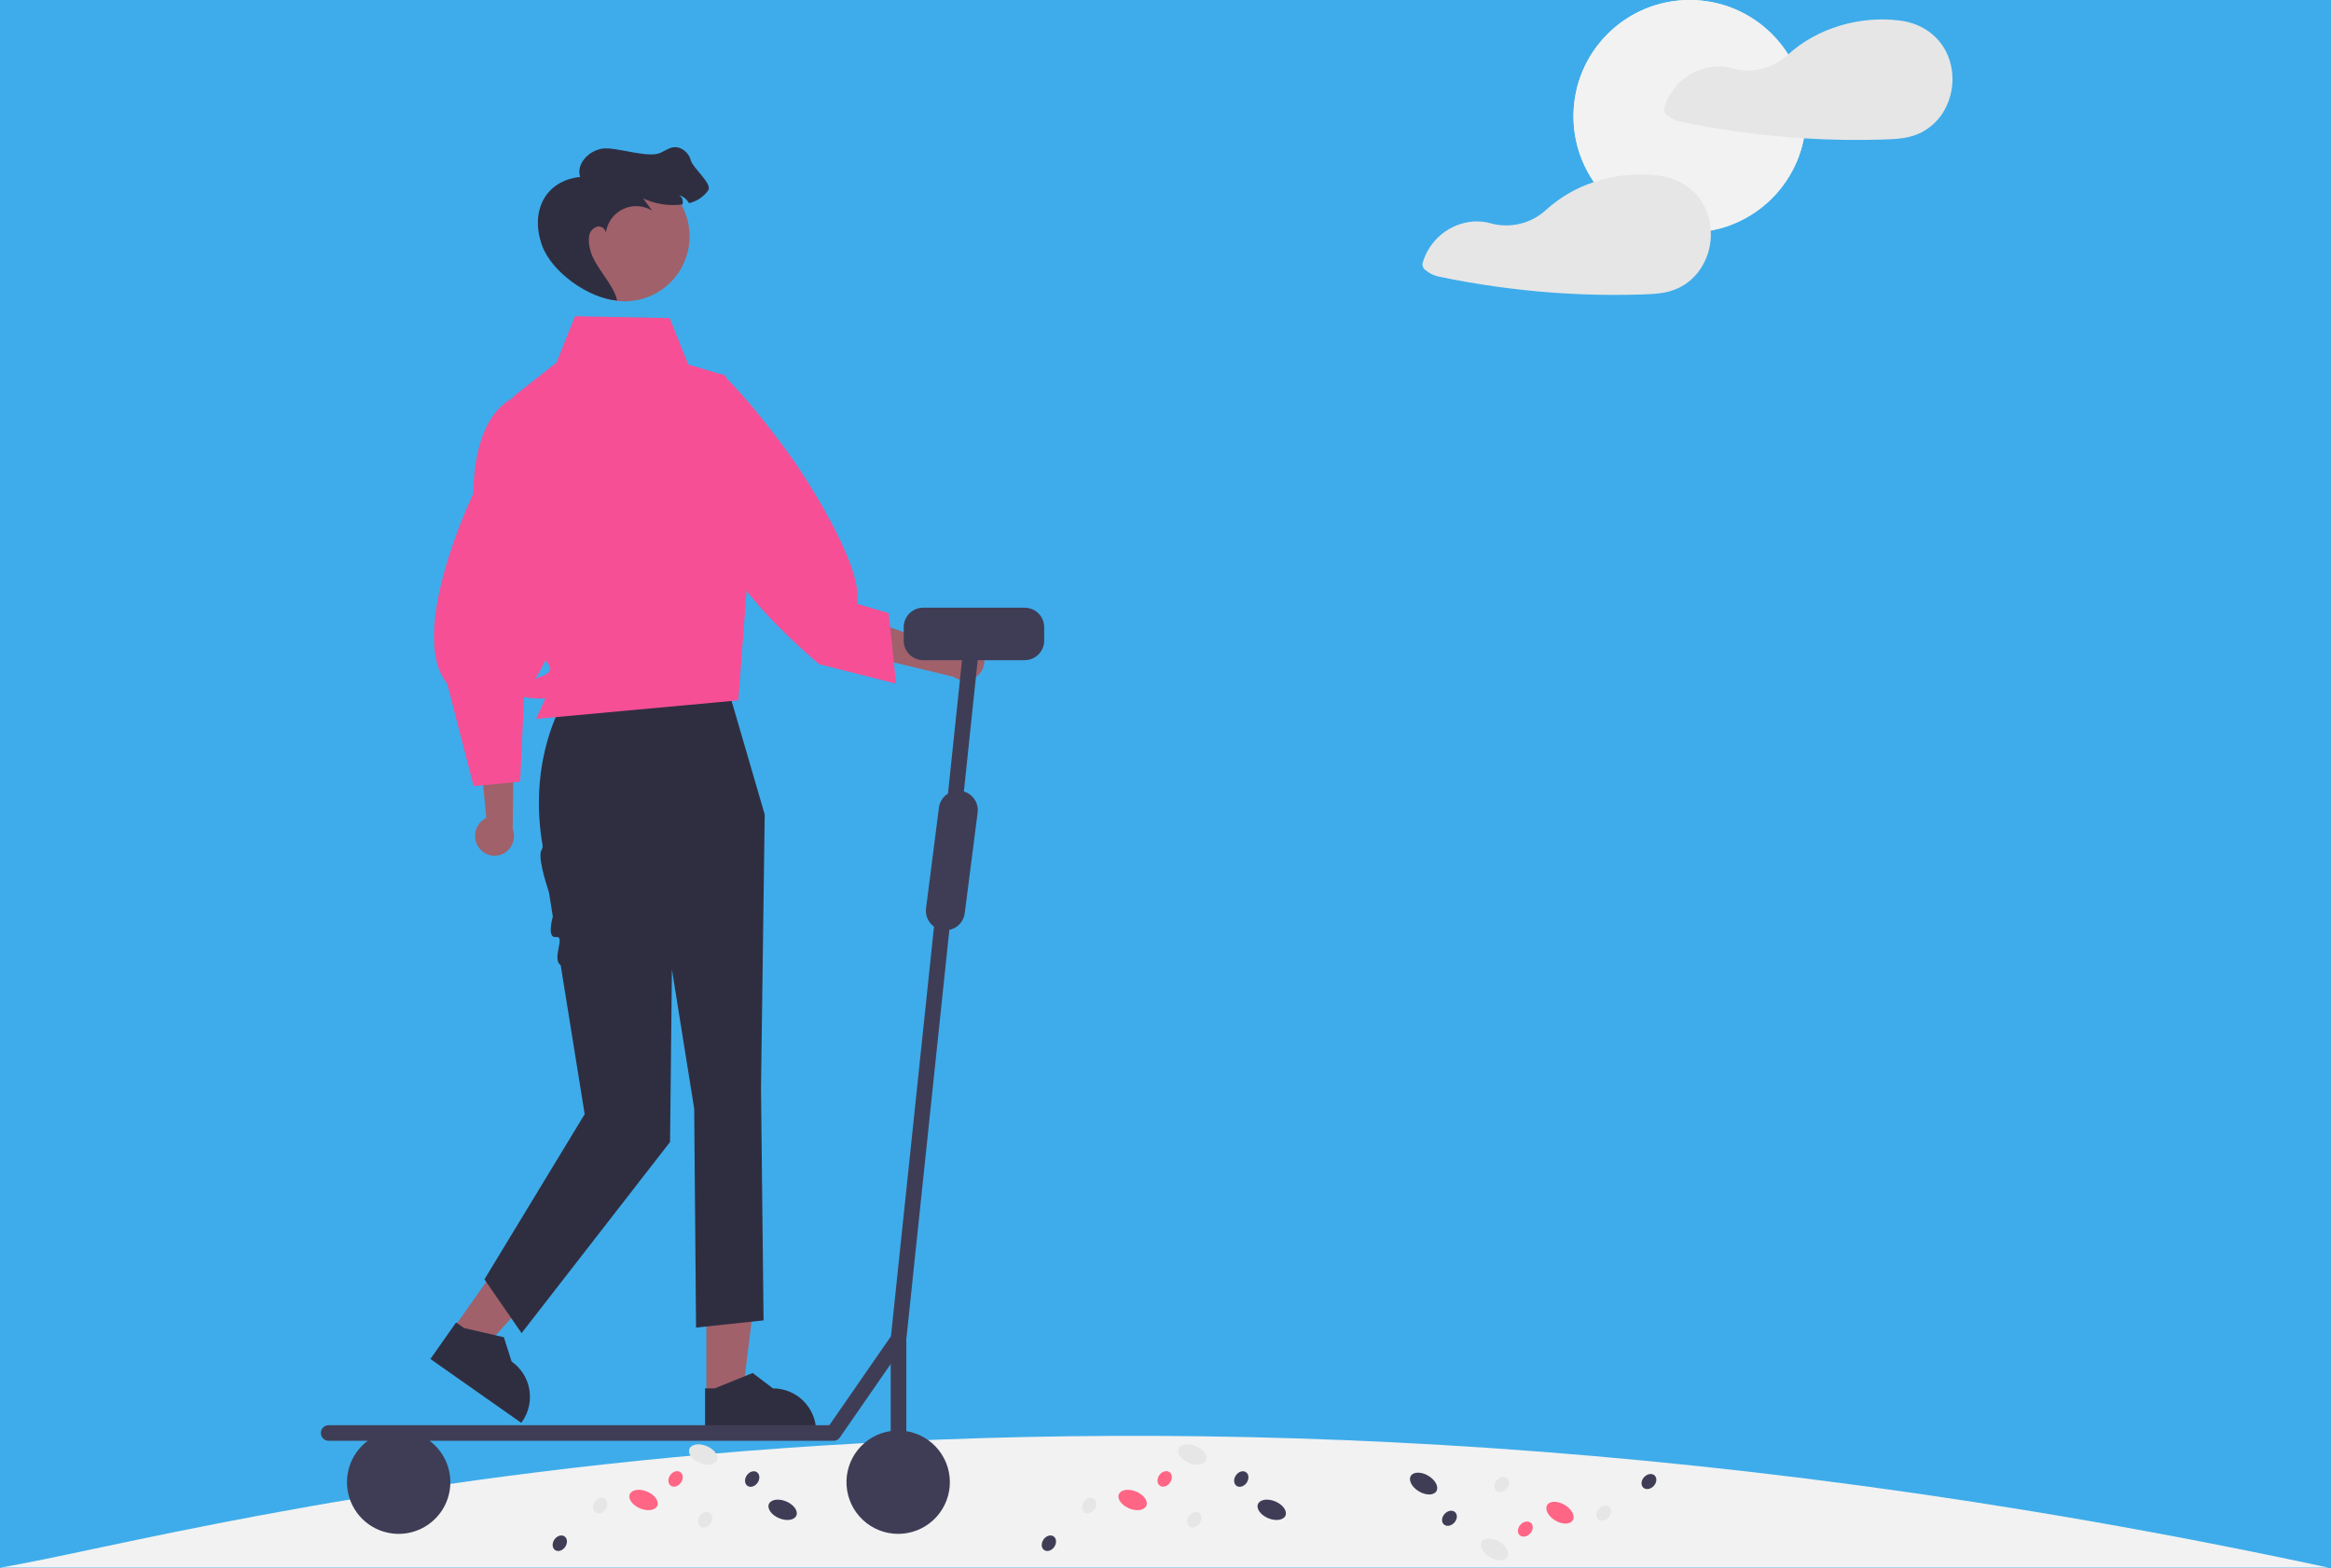 <svg width="896" height="603" viewBox="0 0 896 603" fill="none" xmlns="http://www.w3.org/2000/svg">
<rect x="0" y="0" width="896" height="603" fill="#808080" stroke="none"/>
<rect width="896" height="603" fill="#37B0F5" fill-opacity="0.9"/>
<g id="undraw_scooter_re_lrsb 1" clip-path="url(#clip0_0_1)">
<path id="Vector" d="M0 602.681H895.01C394.003 494.845 73.266 590.873 0 602.681Z" fill="#F2F2F2"/>
<path id="Vector_2" d="M463.59 561.399C464.334 559.613 462.57 557.179 459.65 555.962C456.73 554.746 453.76 555.207 453.016 556.992C452.272 558.778 454.036 561.212 456.956 562.429C459.876 563.646 462.846 563.184 463.59 561.399Z" fill="#E6E6E6"/>
<path id="Vector_3" d="M494.12 582.659C494.864 580.874 493.1 578.44 490.18 577.223C487.26 576.006 484.29 576.467 483.546 578.253C482.802 580.038 484.566 582.472 487.486 583.689C490.406 584.906 493.376 584.445 494.12 582.659Z" fill="#3F3D56"/>
<path id="Vector_4" d="M440.658 578.879C441.402 577.094 439.638 574.66 436.718 573.443C433.798 572.226 430.828 572.687 430.084 574.473C429.34 576.259 431.103 578.692 434.023 579.909C436.943 581.126 439.914 580.665 440.658 578.879Z" fill="#FF6584"/>
<path id="Vector_5" d="M420.749 580.255C421.755 578.806 421.648 576.99 420.51 576.2C419.371 575.41 417.633 575.944 416.627 577.393C415.621 578.842 415.728 580.658 416.867 581.448C418.005 582.238 419.743 581.704 420.749 580.255Z" fill="#E6E6E6"/>
<path id="Vector_6" d="M405.237 594.733C406.243 593.284 406.136 591.469 404.997 590.678C403.859 589.888 402.121 590.422 401.115 591.871C400.109 593.321 400.216 595.136 401.354 595.926C402.493 596.716 404.231 596.182 405.237 594.733Z" fill="#3F3D56"/>
<path id="Vector_7" d="M461.111 585.69C462.117 584.241 462.01 582.426 460.872 581.636C459.733 580.846 457.995 581.38 456.989 582.829C455.983 584.278 456.09 586.093 457.229 586.883C458.367 587.674 460.105 587.139 461.111 585.69Z" fill="#E6E6E6"/>
<path id="Vector_8" d="M449.74 570.008C450.746 568.558 450.639 566.743 449.501 565.953C448.363 565.163 446.624 565.697 445.618 567.146C444.612 568.595 444.72 570.41 445.858 571.201C446.996 571.991 448.734 571.457 449.74 570.008Z" fill="#FF6584"/>
<path id="Vector_9" d="M479.192 570.055C480.198 568.606 480.09 566.79 478.952 566C477.814 565.21 476.076 565.744 475.07 567.193C474.064 568.642 474.171 570.457 475.309 571.248C476.447 572.038 478.186 571.504 479.192 570.055Z" fill="#3F3D56"/>
<path id="Vector_10" d="M275.59 561.399C276.334 559.613 274.57 557.179 271.65 555.962C268.73 554.746 265.76 555.207 265.016 556.992C264.272 558.778 266.036 561.212 268.956 562.429C271.876 563.646 274.846 563.185 275.59 561.399Z" fill="#E6E6E6"/>
<path id="Vector_11" d="M306.12 582.659C306.864 580.874 305.1 578.44 302.18 577.223C299.26 576.006 296.29 576.467 295.546 578.253C294.802 580.038 296.566 582.472 299.486 583.689C302.406 584.906 305.376 584.445 306.12 582.659Z" fill="#3F3D56"/>
<path id="Vector_12" d="M252.658 578.879C253.402 577.094 251.638 574.66 248.718 573.443C245.798 572.226 242.828 572.687 242.084 574.473C241.34 576.259 243.103 578.693 246.023 579.909C248.943 581.126 251.914 580.665 252.658 578.879Z" fill="#FF6584"/>
<path id="Vector_13" d="M232.749 580.255C233.755 578.806 233.648 576.99 232.51 576.2C231.371 575.41 229.633 575.944 228.627 577.393C227.621 578.842 227.728 580.658 228.867 581.448C230.005 582.238 231.743 581.704 232.749 580.255Z" fill="#E6E6E6"/>
<path id="Vector_14" d="M217.237 594.733C218.243 593.284 218.136 591.469 216.997 590.678C215.859 589.888 214.121 590.422 213.115 591.871C212.109 593.321 212.216 595.136 213.354 595.926C214.493 596.716 216.231 596.182 217.237 594.733Z" fill="#3F3D56"/>
<path id="Vector_15" d="M273.111 585.69C274.117 584.241 274.01 582.426 272.872 581.636C271.733 580.846 269.995 581.38 268.989 582.829C267.983 584.278 268.09 586.093 269.229 586.883C270.367 587.674 272.105 587.14 273.111 585.69Z" fill="#E6E6E6"/>
<path id="Vector_16" d="M261.74 570.008C262.746 568.558 262.639 566.743 261.501 565.953C260.363 565.163 258.624 565.697 257.618 567.146C256.612 568.595 256.72 570.41 257.858 571.201C258.996 571.991 260.734 571.457 261.74 570.008Z" fill="#FF6584"/>
<path id="Vector_17" d="M291.192 570.055C292.198 568.606 292.09 566.79 290.952 566C289.814 565.21 288.076 565.744 287.07 567.193C286.064 568.642 286.171 570.457 287.309 571.248C288.447 572.038 290.186 571.504 291.192 570.055Z" fill="#3F3D56"/>
<path id="Vector_18" d="M579.409 598.593C580.394 596.929 578.987 594.273 576.265 592.661C573.543 591.049 570.538 591.091 569.552 592.756C568.566 594.42 569.974 597.076 572.695 598.688C575.417 600.3 578.423 600.258 579.409 598.593Z" fill="#E6E6E6"/>
<path id="Vector_19" d="M552.14 573.285C553.126 571.62 551.719 568.964 548.997 567.352C546.275 565.74 543.269 565.783 542.284 567.447C541.298 569.112 542.705 571.768 545.427 573.38C548.149 574.992 551.155 574.949 552.14 573.285Z" fill="#3F3D56"/>
<path id="Vector_20" d="M604.554 584.48C605.54 582.816 604.132 580.16 601.41 578.548C598.689 576.936 595.683 576.978 594.697 578.643C593.711 580.307 595.119 582.963 597.841 584.575C600.562 586.187 603.568 586.145 604.554 584.48Z" fill="#FF6584"/>
<path id="Vector_21" d="M618.286 583.464C619.484 582.169 619.631 580.357 618.614 579.416C617.597 578.475 615.801 578.761 614.603 580.056C613.405 581.351 613.258 583.163 614.275 584.104C615.292 585.045 617.088 584.759 618.286 583.464Z" fill="#E6E6E6"/>
<path id="Vector_22" d="M635.665 571.29C636.863 569.995 637.01 568.182 635.993 567.241C634.976 566.3 633.18 566.587 631.982 567.882C630.784 569.176 630.637 570.989 631.654 571.93C632.671 572.871 634.467 572.584 635.665 571.29Z" fill="#3F3D56"/>
<path id="Vector_23" d="M579.076 572.455C580.274 571.161 580.421 569.348 579.404 568.407C578.387 567.466 576.591 567.752 575.393 569.047C574.195 570.342 574.048 572.154 575.065 573.095C576.082 574.036 577.878 573.75 579.076 572.455Z" fill="#E6E6E6"/>
<path id="Vector_24" d="M588.149 589.57C589.348 588.275 589.495 586.463 588.478 585.522C587.461 584.581 585.665 584.867 584.467 586.162C583.269 587.457 583.122 589.269 584.139 590.21C585.156 591.151 586.951 590.865 588.149 589.57Z" fill="#FF6584"/>
<path id="Vector_25" d="M558.992 585.418C560.19 584.123 560.337 582.311 559.32 581.37C558.303 580.428 556.508 580.715 555.309 582.01C554.111 583.304 553.964 585.117 554.981 586.058C555.998 586.999 557.794 586.713 558.992 585.418Z" fill="#3F3D56"/>
<path id="Vector_26" d="M649.504 89.364C674.181 89.364 694.186 69.359 694.186 44.682C694.186 20.005 674.181 0 649.504 0C624.827 0 604.822 20.005 604.822 44.682C604.822 69.359 624.827 89.364 649.504 89.364Z" fill="#F2F2F2"/>
<path id="Vector_27" d="M649.504 89.364C674.181 89.364 694.186 69.359 694.186 44.682C694.186 20.005 674.181 0 649.504 0C624.827 0 604.822 20.005 604.822 44.682C604.822 69.359 624.827 89.364 649.504 89.364Z" fill="#F2F2F2"/>
<g id="clouds">
<path id="Vector_28" d="M749.506 23.524C746.929 14.873 739.632 9.216 730.813 7.978C730.713 7.97 730.612 7.97 730.512 7.978C730.392 7.94 730.269 7.912 730.144 7.894C715.184 5.953 698.55 10.672 687.354 20.947L687.231 21.06C684.394 23.685 680.933 25.541 677.176 26.45C673.419 27.36 669.492 27.294 665.768 26.258C663.721 25.693 661.596 25.459 659.475 25.566C654.946 25.865 650.62 27.554 647.086 30.402C643.552 33.25 640.983 37.119 639.728 41.48C639.59 42.013 639.628 42.576 639.836 43.086C640.044 43.596 640.411 44.024 640.883 44.308C642.229 45.459 643.829 46.274 645.552 46.685C649.25 47.471 652.982 48.191 656.714 48.843C664.01 50.115 671.345 51.147 678.719 51.939C683.589 52.458 688.47 52.871 693.362 53.178C703.469 53.813 713.627 53.964 723.752 53.646C728.772 53.479 733.591 53.312 738.176 51.103C741.518 49.459 744.373 46.973 746.46 43.89C748.425 40.924 749.716 37.564 750.242 34.045C750.768 30.526 750.517 26.935 749.506 23.524V23.524Z" fill="#E6E6E6"/>
<path id="Vector_29" d="M657.584 88.621C657.499 86.749 657.184 84.894 656.647 83.099C654.053 74.447 646.757 68.791 637.938 67.552C637.843 67.544 637.748 67.544 637.653 67.552C637.527 67.517 637.398 67.489 637.268 67.469C628.988 66.455 620.586 67.318 612.685 69.996C605.899 72.21 599.657 75.832 594.366 80.624C591.531 83.252 588.069 85.11 584.312 86.022C580.555 86.933 576.627 86.868 572.902 85.832C570.851 85.267 568.724 85.034 566.599 85.14C562.07 85.44 557.744 87.129 554.21 89.977C550.677 92.825 548.107 96.693 546.853 101.055C546.722 101.588 546.764 102.148 546.971 102.656C547.179 103.164 547.541 103.593 548.007 103.883C549.355 105.031 550.955 105.845 552.676 106.259C556.391 107.046 560.106 107.765 563.855 108.418C571.151 109.69 578.48 110.722 585.844 111.514C600.803 113.12 615.855 113.69 630.893 113.221C635.896 113.053 640.732 112.886 645.318 110.677C648.654 109.033 651.503 106.547 653.584 103.465C656.518 99.093 657.924 93.875 657.584 88.621V88.621Z" fill="#E6E6E6"/>
</g>
<g id="man-scooter">
<g id="leg">
<path id="Vector_30" d="M174.175 510.901L185.534 518.887L221.749 478.871L204.982 467.083L174.175 510.901Z" fill="#A0616A"/>
<path id="Vector_31" d="M165.442 522.469L200.375 547.031L200.685 546.589C203.221 542.983 204.22 538.517 203.463 534.175C202.706 529.832 200.255 525.968 196.649 523.432L196.649 523.432L193.672 514.104L178.362 510.574L175.313 508.43L165.442 522.469Z" fill="#2F2E41"/>
</g>
<path id="Vector_32" d="M376.431 249.133C375.085 247.63 373.206 246.712 371.194 246.574C369.181 246.436 367.194 247.088 365.655 248.393C365.347 248.663 365.061 248.958 364.801 249.275L339.362 240.176L330.203 251.46L366.399 260.157C367.798 261.133 369.481 261.618 371.184 261.537C372.888 261.456 374.517 260.814 375.817 259.71C376.551 259.074 377.152 258.301 377.587 257.433C378.022 256.565 378.281 255.62 378.351 254.652C378.42 253.684 378.299 252.712 377.992 251.791C377.686 250.87 377.202 250.018 376.566 249.285C376.522 249.233 376.477 249.183 376.431 249.133Z" fill="#A0616A"/>
<path id="Vector_33" d="M271.509 536.444L285.395 536.443L292.001 482.879L271.506 482.881L271.509 536.444Z" fill="#A0616A"/>
<path id="Vector_34" d="M271.019 550.931L313.723 550.929V550.389C313.722 545.981 311.971 541.753 308.854 538.636C305.737 535.519 301.509 533.768 297.101 533.768H297.1L289.3 527.85L274.746 533.769L271.019 533.769L271.019 550.931Z" fill="#2F2E41"/>
<path id="Vector_35" d="M216.181 269.968L215.027 272.433C207.442 288.636 205.503 306.749 208.45 324.395C208.67 325.083 208.628 325.829 208.333 326.488C206.505 328.632 209.373 337.947 211.017 343.148L212.498 352.346C212.498 352.346 210.042 360.888 213.773 360.26C217.505 359.632 211.948 368.744 215.508 371.026L224.742 428.348L186.217 491.843L200.485 512.532L257.559 439.049L258.273 372.701L266.834 426.208L267.547 510.392L293.505 507.632L292.517 418.36L293.944 313.141L279.675 264.201L216.181 269.968Z" fill="#2F2E41"/>
<path id="Vector_36" d="M221.028 121.575L257.413 122.289L264.547 140.124L278.816 144.405L290.944 174.369L283.81 269.254L206.046 276.389L209.613 268.541C209.613 268.541 195.345 269.254 200.339 264.26C205.333 259.266 214.928 260.373 210.13 254.469C205.333 248.565 204.619 244.284 204.619 244.284L202.479 215.034L197.129 152.609L213.894 139.411L221.028 121.575Z" fill="#F64F95"/>
<path id="Vector_37" d="M183.942 325.678C182.814 324.006 182.383 321.959 182.741 319.974C183.1 317.989 184.218 316.221 185.86 315.048C186.197 314.815 186.553 314.61 186.924 314.436L184.324 287.544L197.505 281.424L197.084 318.647C197.689 320.242 197.748 321.992 197.253 323.625C196.757 325.257 195.736 326.679 194.347 327.67C193.552 328.226 192.655 328.62 191.707 328.829C190.759 329.038 189.78 329.059 188.824 328.89C187.868 328.72 186.955 328.364 186.137 327.842C185.319 327.32 184.612 326.642 184.056 325.846C184.017 325.791 183.979 325.735 183.942 325.678Z" fill="#A0616A"/>
<path id="Vector_38" d="M203.832 151.075C203.832 151.075 182.619 150.663 181.895 189.838C181.895 189.838 156.162 243.505 171.886 262.836L182.061 302.214L199.946 300.544L201.441 267.969C201.441 267.969 226.365 232.928 220.823 199.298L203.832 151.075Z" fill="#F64F95"/>
<path id="Vector_39" d="M277.389 143.692C277.389 143.692 287.02 151.896 305.212 177.223C305.212 177.223 332.322 216.461 329.469 232.156L341.597 235.723L344.451 262.833L314.844 255.342C314.844 255.342 276.675 223.595 278.102 207.9C279.529 192.204 277.389 143.692 277.389 143.692Z" fill="#F64F95"/>
<path id="Vector_40" d="M240.103 115.832C253.887 115.832 265.061 104.657 265.061 90.873C265.061 77.089 253.887 65.914 240.103 65.914C226.318 65.914 215.144 77.089 215.144 90.873C215.144 104.657 226.318 115.832 240.103 115.832Z" fill="#A0616A"/>
<path id="Vector_41" d="M232.818 90.221C232.839 89.942 232.868 89.664 232.903 89.386C232.938 89.667 232.909 89.952 232.818 90.221Z" fill="#2F2E41"/>
<path id="Vector_42" d="M265.557 61.684C264.808 58.751 261.961 56.261 258.95 56.618C257.074 56.839 255.476 58.045 253.749 58.801C248.905 60.92 236.841 56.411 231.612 57.132C226.375 57.86 221.353 63.003 223.001 68.026C209.437 69.47 203.617 81.442 208.404 94.494C212.148 104.701 226.375 114.805 237.227 115.511C235.893 109.219 228.166 102.177 226.832 95.892C226.352 94.207 226.224 92.442 226.454 90.706C226.583 89.84 226.967 89.032 227.558 88.386C228.149 87.74 228.92 87.286 229.771 87.081C230.487 87.004 231.206 87.198 231.785 87.625C232.365 88.051 232.764 88.68 232.903 89.386C233.17 87.453 233.914 85.616 235.068 84.043C236.222 82.47 237.751 81.209 239.515 80.374C241.279 79.54 243.223 79.159 245.172 79.265C247.12 79.371 249.011 79.961 250.675 80.982L247.215 76.273C251.926 78.475 257.168 79.287 262.325 78.613C262.451 78.173 262.492 77.713 262.446 77.258C262.407 76.788 262.248 76.336 261.983 75.946C261.718 75.556 261.356 75.241 260.934 75.032C261.759 75.254 262.531 75.641 263.203 76.169C263.875 76.698 264.433 77.357 264.843 78.106C267.832 77.425 270.464 75.665 272.234 73.162C273.889 70.623 266.306 64.616 265.557 61.684Z" fill="#2F2E41"/>
<path id="Vector_43" d="M393.87 233.632H354.87C352.881 233.632 350.973 234.422 349.567 235.829C348.16 237.236 347.37 239.143 347.37 241.132V246.311C347.37 248.3 348.16 250.207 349.567 251.614C350.973 253.02 352.881 253.811 354.87 253.811H369.778L364.388 305.099C363.441 305.686 362.637 306.477 362.035 307.414C361.433 308.351 361.047 309.411 360.906 310.516L355.955 349.201C355.783 350.541 355.976 351.903 356.515 353.143C357.054 354.383 357.917 355.454 359.015 356.243L342.467 513.734L318.798 547.931H126.338C125.543 547.931 124.78 548.247 124.217 548.809C123.654 549.372 123.338 550.135 123.338 550.931C123.338 551.726 123.654 552.489 124.217 553.052C124.78 553.615 125.543 553.931 126.338 553.931H141.331C137.992 556.431 135.524 559.92 134.277 563.901C133.031 567.883 133.069 572.156 134.387 576.114C135.705 580.073 138.235 583.516 141.619 585.956C145.003 588.396 149.07 589.709 153.242 589.709C157.414 589.709 161.48 588.396 164.864 585.956C168.248 583.516 170.779 580.073 172.096 576.114C173.414 572.156 173.453 567.883 172.206 563.901C170.96 559.92 168.492 556.431 165.152 553.931H320.37C320.855 553.931 321.333 553.813 321.762 553.588C322.192 553.362 322.561 553.036 322.837 552.638L342.37 524.416V550.17C337.413 550.894 332.912 553.463 329.768 557.364C326.625 561.265 325.071 566.21 325.418 571.208C325.765 576.206 327.986 580.888 331.638 584.318C335.29 587.748 340.103 589.671 345.112 589.704C350.122 589.737 354.959 587.876 358.656 584.494C362.352 581.112 364.635 576.459 365.046 571.466C365.458 566.473 363.969 561.509 360.877 557.567C357.784 553.626 353.317 550.997 348.37 550.209V514.966L364.916 357.491C366.445 357.175 367.836 356.39 368.897 355.245C369.958 354.1 370.635 352.653 370.834 351.105L375.785 312.421C376.009 310.66 375.602 308.878 374.635 307.39C373.669 305.901 372.205 304.805 370.506 304.294L375.81 253.811H393.87C395.859 253.811 397.767 253.02 399.173 251.614C400.58 250.207 401.37 248.3 401.37 246.311V241.132C401.37 239.143 400.58 237.236 399.173 235.829C397.767 234.422 395.859 233.632 393.87 233.632Z" fill="#3F3D56"/>
</g>
</g>
<defs>
<clipPath id="clip0_0_1">
<rect width="895.01" height="602.681" fill="white"/>
</clipPath>
</defs>
</svg>
